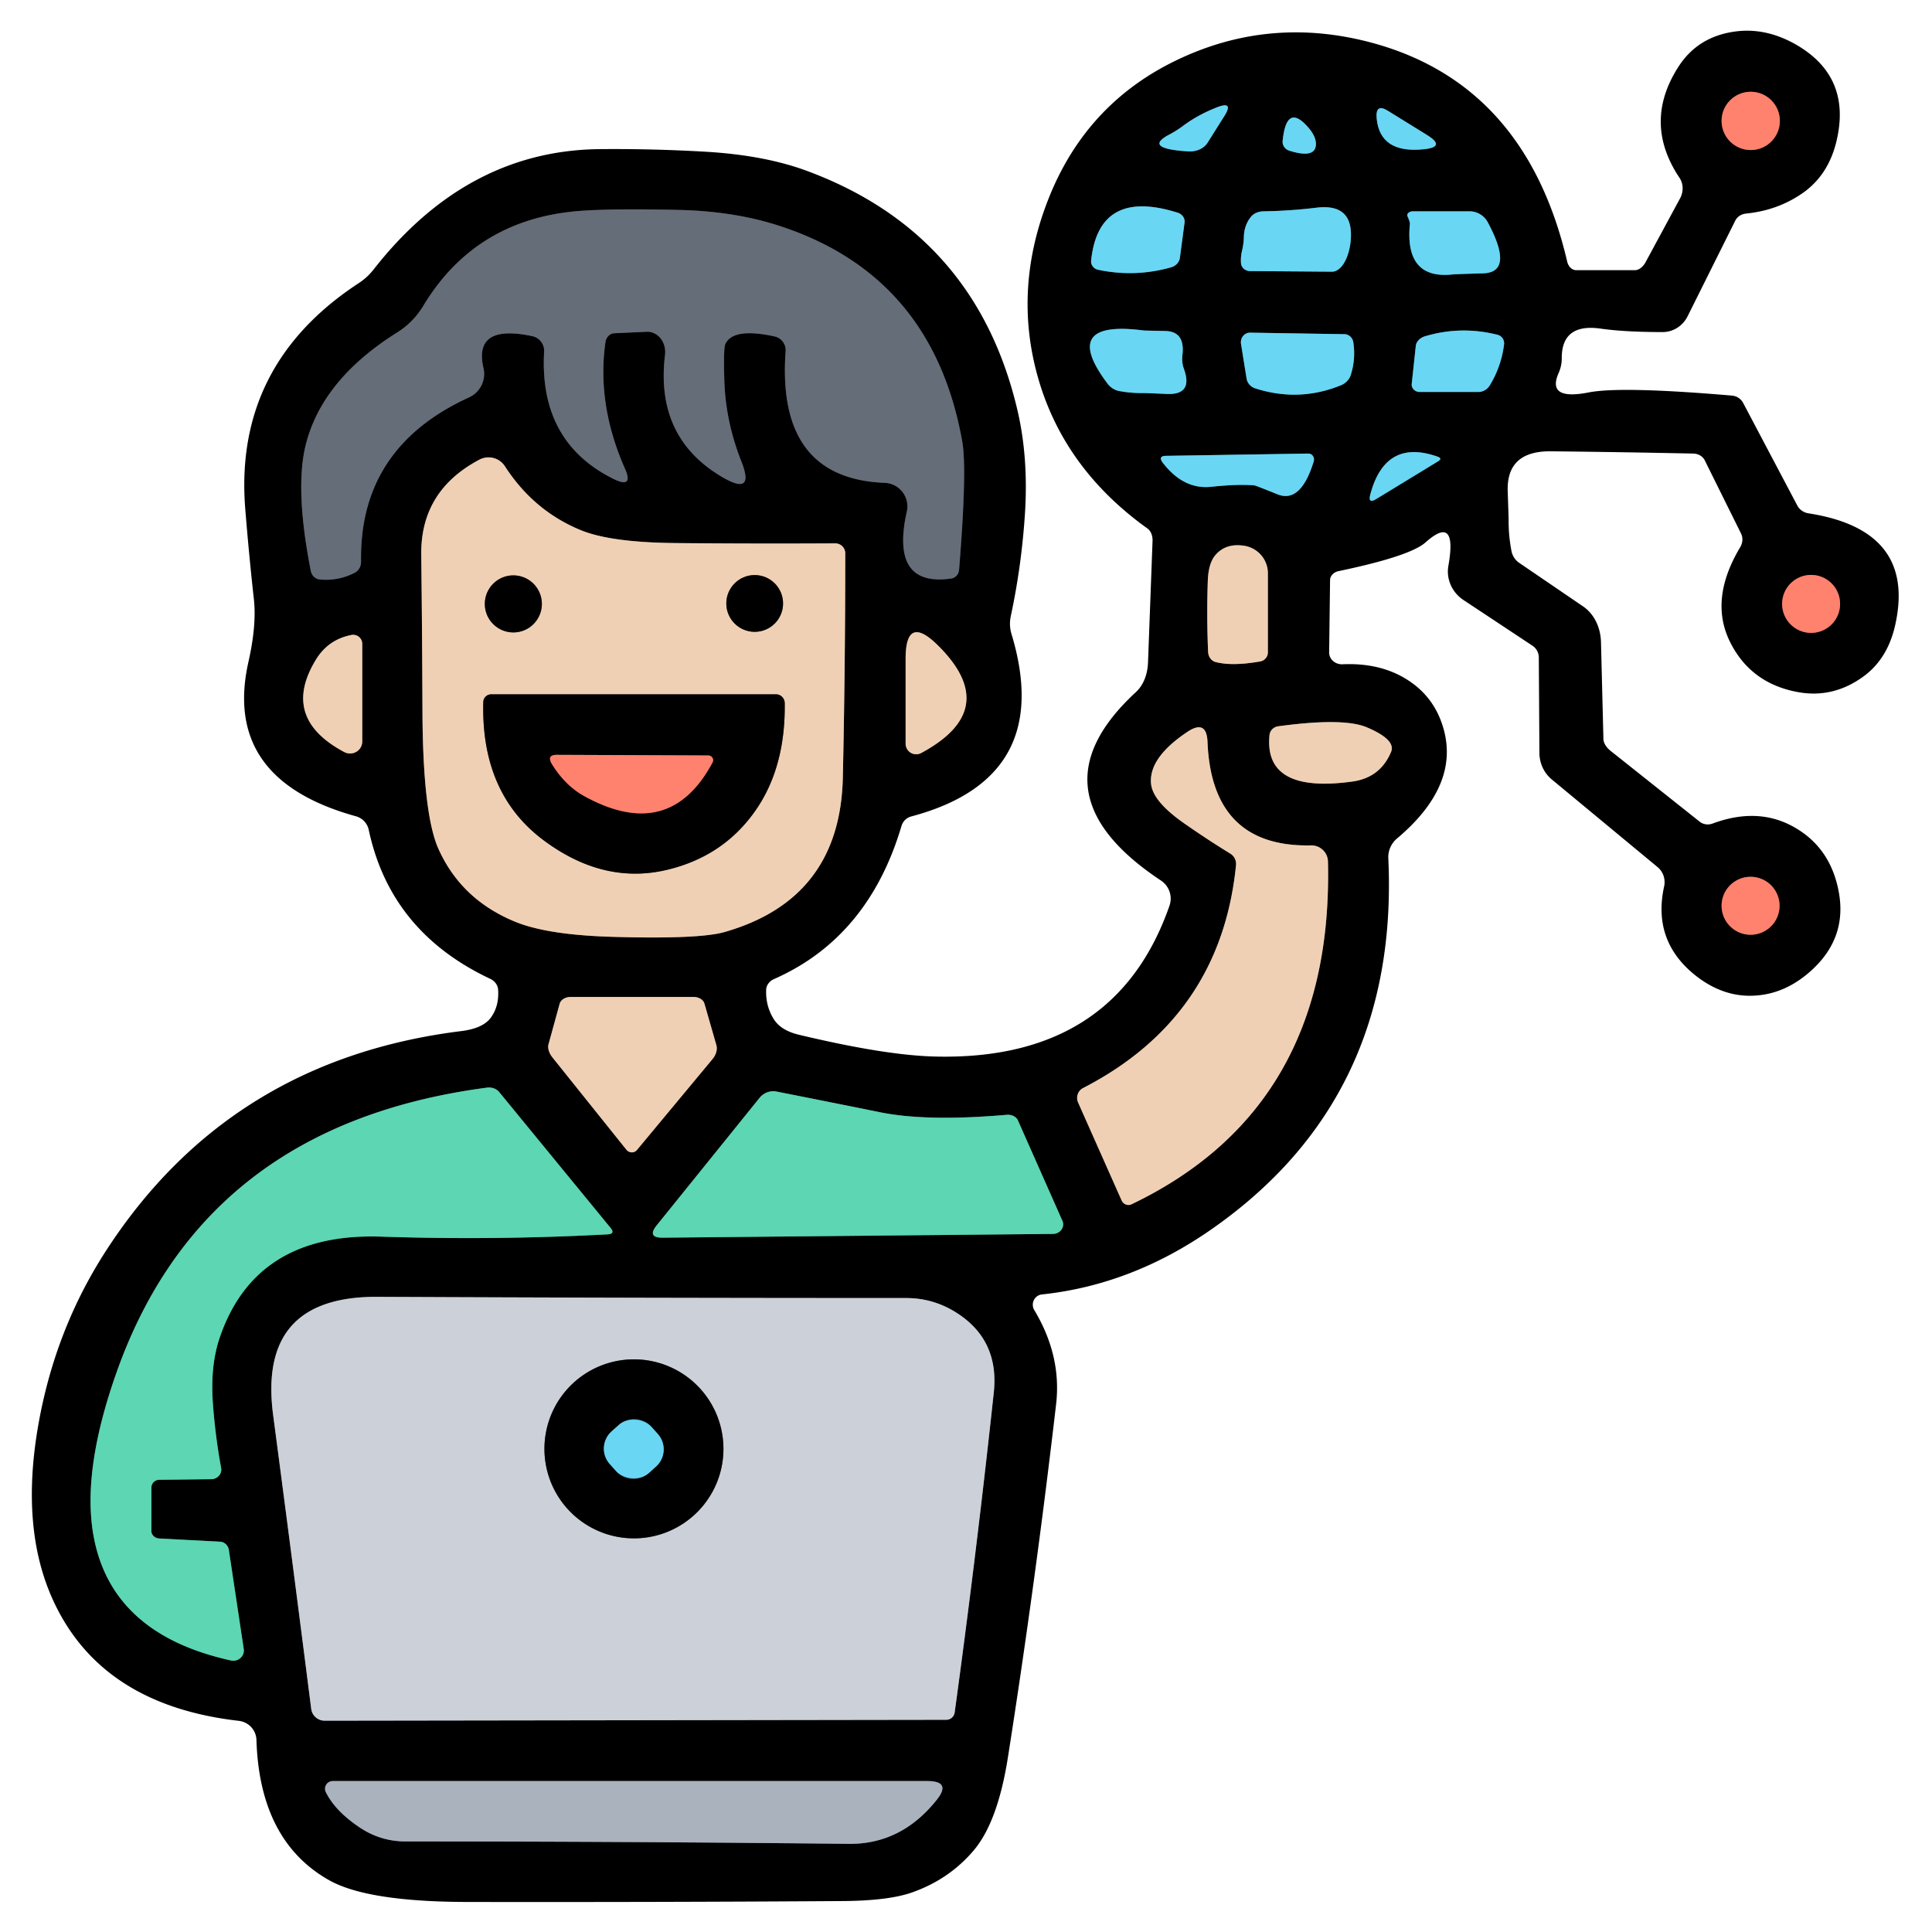 <?xml version="1.0" encoding="UTF-8" standalone="no"?>
<!DOCTYPE svg PUBLIC "-//W3C//DTD SVG 1.1//EN" "http://www.w3.org/Graphics/SVG/1.1/DTD/svg11.dtd">
<svg xmlns="http://www.w3.org/2000/svg" version="1.1" viewBox="0 0 128 128">
<g stroke-width="2.00" fill="none" stroke-linecap="butt">
<path stroke="#804137" vector-effect="non-scaling-stroke" d="
  M 117.92 8.01
  A 1.93 1.93 0.0 0 0 115.99 6.08
  A 1.93 1.93 0.0 0 0 114.06 8.01
  A 1.93 1.93 0.0 0 0 115.99 9.94
  A 1.93 1.93 0.0 0 0 117.92 8.01"
/>
<path stroke="#356b7a" vector-effect="non-scaling-stroke" d="
  M 80.02 9.43
  L 81.14 7.65
  Q 81.74 6.68 80.63 7.11
  Q 79.33 7.62 78.34 8.37
  Q 77.95 8.66 77.48 8.91
  Q 75.70 9.84 78.71 10.03
  A 1.50 1.24 15.0 0 0 80.02 9.43"
/>
<path stroke="#356b7a" vector-effect="non-scaling-stroke" d="
  M 94.55 8.95
  L 91.95 7.34
  Q 91.11 6.82 91.21 7.86
  Q 91.44 10.18 94.31 9.89
  Q 95.83 9.74 94.55 8.95"
/>
<path stroke="#356b7a" vector-effect="non-scaling-stroke" d="
  M 85.41 9.98
  Q 87.04 10.49 87.17 9.69
  Q 87.27 9.08 86.58 8.34
  Q 85.23 6.87 84.98 9.32
  A 0.63 0.61 12.6 0 0 85.41 9.98"
/>
<path stroke="#33373c" vector-effect="non-scaling-stroke" d="
  M 51.56 14.94
  Q 48.64 14.00 45.04 13.91
  Q 40.65 13.81 38.47 13.97
  Q 31.53 14.48 28.04 20.27
  Q 27.39 21.35 26.31 22.03
  Q 21.32 25.16 20.25 29.50
  Q 19.53 32.41 20.59 37.82
  A 0.71 0.66 86.8 0 0 21.18 38.39
  Q 22.41 38.51 23.51 37.94
  A 0.84 0.76 76.9 0 0 23.92 37.20
  Q 23.80 29.65 31.07 26.33
  A 1.71 1.71 71.2 0 0 32.03 24.38
  Q 31.35 21.44 35.26 22.27
  A 0.99 0.99 -82.6 0 1 36.05 23.30
  Q 35.71 29.30 40.67 31.74
  Q 41.99 32.38 41.40 31.04
  Q 39.53 26.80 40.11 22.68
  A 0.70 0.60 -86.8 0 1 40.68 22.08
  L 42.84 21.98
  A 1.36 1.20 -87.2 0 1 44.06 23.51
  Q 43.39 29.03 47.91 31.64
  Q 50.02 32.86 49.12 30.58
  Q 48.08 27.95 47.99 25.25
  Q 47.92 23.07 48.06 22.78
  Q 48.59 21.69 51.32 22.29
  A 0.93 0.93 -81.8 0 1 52.05 23.27
  Q 51.44 31.71 58.62 31.99
  A 1.56 1.56 -82.6 0 1 60.08 33.89
  Q 58.96 38.90 63.01 38.33
  A 0.63 0.60 89.0 0 0 63.54 37.76
  Q 64.08 31.10 63.75 29.25
  Q 61.79 18.23 51.56 14.94"
/>
<path stroke="#356b7a" vector-effect="non-scaling-stroke" d="
  M 78.17 17.08
  L 78.48 14.75
  A 0.65 0.59 12.8 0 0 78.02 14.09
  Q 72.80 12.45 72.29 17.26
  A 0.58 0.56 9.1 0 0 72.74 17.87
  Q 75.19 18.39 77.59 17.71
  A 0.82 0.73 -5.9 0 0 78.17 17.08"
/>
<path stroke="#356b7a" vector-effect="non-scaling-stroke" d="
  M 82.28 16.65
  Q 82.19 17.04 82.22 17.45
  A 0.61 0.57 -2.1 0 0 82.81 17.96
  L 88.25 18.00
  A 2.34 1.18 -87.7 0 0 89.50 15.75
  Q 89.61 13.47 87.22 13.76
  Q 85.50 13.97 83.75 14.00
  A 1.21 0.90 14.6 0 0 82.89 14.35
  Q 82.43 14.91 82.41 15.69
  Q 82.40 16.16 82.28 16.65"
/>
<path stroke="#356b7a" vector-effect="non-scaling-stroke" d="
  M 93.41 14.84
  Q 93.05 18.54 96.26 18.18
  Q 96.49 18.16 98.25 18.11
  Q 100.35 18.05 98.57 14.73
  A 1.38 1.37 75.8 0 0 97.36 14.00
  Q 95.33 14.00 93.64 14.00
  Q 93.47 14.00 93.37 14.06
  Q 93.18 14.18 93.26 14.35
  Q 93.42 14.70 93.41 14.84"
/>
<path stroke="#356b7a" vector-effect="non-scaling-stroke" d="
  M 74.17 25.91
  Q 74.93 26.05 75.71 26.04
  Q 75.96 26.04 77.29 26.10
  Q 79.06 26.18 78.44 24.45
  Q 78.28 24.01 78.34 23.51
  Q 78.52 21.95 77.19 21.93
  Q 75.88 21.90 75.81 21.90
  Q 70.16 21.15 73.38 25.42
  A 1.30 1.20 74.5 0 0 74.17 25.91"
/>
<path stroke="#356b7a" vector-effect="non-scaling-stroke" d="
  M 89.49 24.85
  Q 89.83 23.77 89.66 22.68
  A 0.63 0.60 85.6 0 0 89.06 22.14
  L 82.83 22.04
  A 0.64 0.61 85.7 0 0 82.22 22.78
  L 82.59 25.08
  A 0.85 0.81 5.0 0 0 83.16 25.73
  Q 86.07 26.66 88.85 25.52
  A 1.16 1.09 -3.1 0 0 89.49 24.85"
/>
<path stroke="#356b7a" vector-effect="non-scaling-stroke" d="
  M 93.80 22.92
  L 93.53 25.44
  A 0.53 0.48 2.9 0 0 94.06 25.97
  L 97.94 25.97
  A 0.93 0.88 -73.7 0 0 98.71 25.52
  Q 99.47 24.26 99.65 22.80
  A 0.58 0.58 9.8 0 0 99.21 22.18
  Q 96.79 21.57 94.41 22.28
  A 0.88 0.70 -8.0 0 0 93.80 22.92"
/>
<path stroke="#356b7a" vector-effect="non-scaling-stroke" d="
  M 84.64 32.75
  Q 86.18 33.37 87.04 30.56
  A 0.40 0.38 -82.2 0 0 86.67 30.05
  L 77.25 30.20
  Q 76.70 30.21 77.04 30.66
  Q 78.42 32.45 80.25 32.25
  Q 82.06 32.06 83.12 32.16
  Q 83.20 32.17 84.64 32.75"
/>
<path stroke="#356b7a" vector-effect="non-scaling-stroke" d="
  M 95.23 30.25
  Q 91.79 29.04 90.79 32.74
  Q 90.61 33.41 91.18 33.06
  L 95.28 30.56
  Q 95.59 30.37 95.23 30.25"
/>
<path stroke="#78685a" vector-effect="non-scaling-stroke" d="
  M 38.49 35.13
  Q 35.36 33.85 33.45 30.89
  A 1.29 1.29 -30.3 0 0 31.77 30.45
  Q 27.86 32.51 27.91 36.75
  Q 27.97 41.95 27.99 47.15
  Q 28.02 53.91 29.04 56.22
  Q 30.54 59.58 34.09 61.05
  Q 36.24 61.95 40.66 62.07
  Q 46.32 62.23 48.00 61.75
  Q 55.67 59.56 55.84 51.50
  Q 56.00 44.25 56.00 36.66
  A 0.66 0.66 -0.4 0 0 55.33 36.00
  Q 49.95 36.03 44.76 35.98
  Q 40.47 35.94 38.49 35.13"
/>
<path stroke="#78685a" vector-effect="non-scaling-stroke" d="
  M 82.49 36.17
  Q 81.24 35.95 80.53 36.77
  Q 80.06 37.31 80.02 38.50
  Q 79.94 40.84 80.04 43.18
  A 0.75 0.66 -84.4 0 0 80.53 43.86
  Q 81.64 44.15 83.50 43.82
  A 0.61 0.61 84.9 0 0 84.00 43.22
  L 84.00 37.98
  A 1.85 1.84 5.3 0 0 82.49 36.17"
/>
<path stroke="#804137" vector-effect="non-scaling-stroke" d="
  M 121.91 40.01
  A 1.92 1.92 0.0 0 0 119.99 38.09
  A 1.92 1.92 0.0 0 0 118.07 40.01
  A 1.92 1.92 0.0 0 0 119.99 41.93
  A 1.92 1.92 0.0 0 0 121.91 40.01"
/>
<path stroke="#78685a" vector-effect="non-scaling-stroke" d="
  M 20.94 43.69
  Q 18.56 47.57 22.82 49.83
  A 0.81 0.80 13.9 0 0 24.00 49.12
  L 24.00 42.66
  A 0.60 0.60 -5.5 0 0 23.28 42.07
  Q 21.75 42.37 20.94 43.69"
/>
<path stroke="#78685a" vector-effect="non-scaling-stroke" d="
  M 62.13 42.75
  Q 60.00 40.65 60.00 43.65
  L 60.00 49.27
  A 0.70 0.70 76.0 0 0 61.03 49.89
  Q 66.42 46.99 62.13 42.75"
/>
<path stroke="#78685a" vector-effect="non-scaling-stroke" d="
  M 81.89 57.32
  Q 80.88 67.39 71.75 72.09
  A 0.75 0.73 64.2 0 0 71.43 73.05
  L 74.31 79.53
  A 0.50 0.48 65.2 0 0 74.96 79.79
  Q 88.37 73.37 87.98 57.07
  A 1.10 1.09 -1.3 0 0 86.86 56.01
  Q 80.28 56.15 80.00 49.15
  Q 79.94 47.65 78.68 48.48
  Q 76.10 50.20 76.26 51.92
  Q 76.37 53.09 78.43 54.53
  Q 79.94 55.59 81.52 56.56
  A 0.81 0.79 -71.5 0 1 81.89 57.32"
/>
<path stroke="#78685a" vector-effect="non-scaling-stroke" d="
  M 90.56 48.19
  Q 89.01 47.53 84.68 48.12
  A 0.67 0.65 -0.7 0 0 84.11 48.69
  Q 83.71 52.59 89.59 51.78
  Q 91.44 51.53 92.16 49.82
  Q 92.50 49.01 90.56 48.19"
/>
<path stroke="#804137" vector-effect="non-scaling-stroke" d="
  M 117.90 60.01
  A 1.92 1.92 0.0 0 0 115.98 58.09
  A 1.92 1.92 0.0 0 0 114.06 60.01
  A 1.92 1.92 0.0 0 0 115.98 61.93
  A 1.92 1.92 0.0 0 0 117.90 60.01"
/>
<path stroke="#78685a" vector-effect="non-scaling-stroke" d="
  M 42.19 76.20
  L 47.21 70.16
  A 1.14 0.87 -37.4 0 0 47.46 69.24
  L 46.67 66.49
  A 0.80 0.60 -6.0 0 0 45.94 66.05
  L 37.82 66.05
  A 0.81 0.61 5.9 0 0 37.08 66.50
  L 36.34 69.19
  A 1.17 0.74 40.3 0 0 36.62 70.08
  L 41.50 76.17
  A 0.46 0.44 45.9 0 0 42.19 76.20"
/>
<path stroke="#2e6b5a" vector-effect="non-scaling-stroke" d="
  M 10.03 101.44
  L 10.03 98.56
  A 0.52 0.52 -0.5 0 1 10.55 98.04
  L 14.01 98.00
  A 0.66 0.63 -5.5 0 0 14.65 97.25
  Q 14.26 95.14 14.10 92.92
  Q 13.93 90.48 14.55 88.64
  Q 16.92 81.65 25.25 81.93
  Q 32.76 82.18 40.25 81.78
  Q 40.78 81.75 40.45 81.35
  L 33.08 72.36
  A 0.94 0.84 -21.7 0 0 32.26 72.06
  Q 13.50 74.53 7.71 90.96
  Q 5.43 97.42 6.19 101.71
  Q 7.35 108.26 15.30 110.01
  A 0.70 0.68 2.5 0 0 16.15 109.26
  L 15.16 102.68
  A 0.64 0.62 86.6 0 0 14.57 102.14
  L 10.57 101.93
  A 0.56 0.49 1.2 0 1 10.03 101.44"
/>
<path stroke="#2e6b5a" vector-effect="non-scaling-stroke" d="
  M 58.31 73.69
  Q 55.19 73.06 51.46 72.32
  A 1.18 1.15 -64.6 0 0 50.32 72.74
  L 43.51 81.18
  Q 42.85 82.00 43.89 82.00
  L 69.77 81.75
  A 0.66 0.61 -11.4 0 0 70.39 80.89
  L 67.44 74.23
  A 0.79 0.64 -12.8 0 0 66.69 73.86
  Q 61.41 74.32 58.31 73.69"
/>
<path stroke="#66696d" vector-effect="non-scaling-stroke" d="
  M 63.27 86.91
  Q 61.78 86.00 60.04 86.00
  Q 42.63 86.00 25.00 85.92
  Q 17.05 85.88 18.10 93.77
  Q 19.32 103.01 20.62 113.22
  A 0.90 0.89 -3.6 0 0 21.51 114.00
  L 62.69 113.94
  A 0.56 0.56 3.4 0 0 63.25 113.45
  Q 64.70 102.87 65.84 92.26
  Q 66.22 88.72 63.27 86.91"
/>
<path stroke="#55595f" vector-effect="non-scaling-stroke" d="
  M 23.84 121.08
  Q 25.22 122.00 26.87 122.00
  Q 41.25 122.00 56.25 122.16
  Q 59.70 122.19 62.04 119.27
  Q 63.07 118.00 61.43 118.00
  L 22.05 118.00
  A 0.51 0.51 -13.2 0 0 21.59 118.74
  Q 22.22 120.00 23.84 121.08"
/>
<path stroke="#78685a" vector-effect="non-scaling-stroke" d="
  M 51.88 39.98
  A 1.88 1.88 0.0 0 0 50.00 38.10
  A 1.88 1.88 0.0 0 0 48.12 39.98
  A 1.88 1.88 0.0 0 0 50.00 41.86
  A 1.88 1.88 0.0 0 0 51.88 39.98"
/>
<path stroke="#78685a" vector-effect="non-scaling-stroke" d="
  M 35.90 40.01
  A 1.89 1.89 0.0 0 0 34.01 38.12
  A 1.89 1.89 0.0 0 0 32.12 40.01
  A 1.89 1.89 0.0 0 0 34.01 41.90
  A 1.89 1.89 0.0 0 0 35.90 40.01"
/>
<path stroke="#78685a" vector-effect="non-scaling-stroke" d="
  M 36.03 55.68
  Q 40.01 58.64 44.23 57.62
  Q 47.91 56.73 50.01 53.76
  Q 52.05 50.88 51.99 46.58
  A 0.59 0.58 89.5 0 0 51.41 46.00
  L 32.55 46.00
  A 0.53 0.52 0.6 0 0 32.02 46.51
  Q 31.86 52.58 36.03 55.68"
/>
<path stroke="#804137" vector-effect="non-scaling-stroke" d="
  M 38.72 52.75
  Q 44.36 55.85 47.21 50.51
  A 0.32 0.31 13.7 0 0 46.93 50.05
  L 36.92 50.01
  Q 36.19 50.00 36.57 50.63
  Q 37.46 52.06 38.72 52.75"
/>
<path stroke="#66696d" vector-effect="non-scaling-stroke" d="
  M 47.93 95.99
  A 5.93 5.93 0.0 0 0 42.00 90.06
  A 5.93 5.93 0.0 0 0 36.07 95.99
  A 5.93 5.93 0.0 0 0 42.00 101.92
  A 5.93 5.93 0.0 0 0 47.93 95.99"
/>
<path stroke="#356b7a" vector-effect="non-scaling-stroke" d="
  M 43.153 94.526
  A 1.53 1.53 0.0 0 0 40.993 94.409
  L 40.516 94.837
  A 1.53 1.53 0.0 0 0 40.399 96.997
  L 40.827 97.474
  A 1.53 1.53 0.0 0 0 42.987 97.591
  L 43.464 97.163
  A 1.53 1.53 0.0 0 0 43.581 95.003
  L 43.153 94.526"
/>
</g>
<path fill="#000000" d="
  M 106.71 49.75
  L 112.61 54.44
  A 0.91 0.85 -35.1 0 0 113.47 54.56
  Q 116.57 53.41 119.02 54.89
  Q 121.25 56.23 121.80 58.97
  Q 122.42 62.03 120.11 64.20
  Q 118.43 65.78 116.42 65.95
  Q 114.18 66.15 112.21 64.53
  Q 109.48 62.27 110.25 58.74
  A 1.32 1.28 -64.6 0 0 109.81 57.44
  L 102.81 51.64
  A 2.33 2.25 -71.1 0 1 101.99 49.89
  L 101.95 43.56
  A 0.94 0.93 17.0 0 0 101.53 42.78
  L 96.97 39.76
  A 2.29 2.22 22.0 0 1 95.96 37.48
  Q 96.57 34.04 94.44 35.94
  Q 93.41 36.85 88.68 37.84
  A 0.70 0.60 -6.0 0 0 88.12 38.43
  L 88.06 43.22
  A 0.85 0.78 -1.1 0 0 88.95 44.01
  Q 91.45 43.90 93.23 45.03
  Q 95.08 46.20 95.66 48.36
  Q 96.66 52.09 92.57 55.54
  A 1.63 1.61 -21.3 0 0 91.98 56.87
  Q 92.72 72.78 80.24 81.46
  Q 74.97 85.13 69.03 85.76
  A 0.69 0.68 71.4 0 0 68.52 86.79
  Q 70.34 89.82 69.97 93.03
  Q 68.61 104.75 66.78 116.41
  Q 66.10 120.75 64.48 122.63
  Q 62.88 124.50 60.48 125.36
  Q 58.91 125.93 55.82 125.95
  Q 43.40 126.03 30.98 126.01
  Q 24.33 126.00 21.79 124.56
  Q 17.20 121.96 16.99 115.28
  A 1.32 1.31 2.5 0 0 15.82 114.01
  Q 6.73 112.97 3.54 106.07
  Q 1.30 101.23 2.57 94.23
  Q 3.70 87.98 7.06 82.81
  Q 15.25 70.21 30.58 68.31
  Q 32.00 68.13 32.52 67.42
  Q 33.08 66.65 33.00 65.56
  A 0.92 0.80 12.6 0 0 32.48 64.85
  Q 25.87 61.74 24.43 54.98
  A 1.19 1.19 -88.4 0 0 23.58 54.08
  Q 14.71 51.63 16.46 43.85
  Q 17.01 41.41 16.82 39.70
  Q 16.49 36.72 16.25 33.73
  Q 15.48 24.20 23.75 18.77
  Q 24.32 18.40 24.74 17.87
  Q 30.92 9.96 39.75 9.88
  Q 43.23 9.85 46.71 10.05
  Q 50.68 10.28 53.51 11.34
  Q 64.63 15.48 67.39 27.10
  Q 68.14 30.25 67.91 33.96
  Q 67.69 37.44 66.97 40.81
  Q 66.84 41.41 67.01 41.99
  Q 69.91 51.55 60.38 54.09
  A 0.92 0.92 1.1 0 0 59.73 54.71
  Q 57.54 62.11 51.27 64.87
  A 0.87 0.77 -12.5 0 0 50.76 65.57
  Q 50.72 66.68 51.29 67.56
  Q 51.76 68.27 52.91 68.55
  Q 58.68 69.93 62.00 70.00
  Q 73.90 70.27 77.48 60.01
  A 1.44 1.43 26.6 0 0 76.92 58.34
  Q 68.08 52.48 75.26 45.85
  A 3.05 2.26 75.4 0 0 76.06 43.87
  L 76.36 35.81
  A 1.04 0.77 -76.2 0 0 76.03 35.02
  Q 70.44 31.02 68.74 24.91
  Q 67.13 19.11 69.45 13.21
  Q 72.05 6.59 78.51 3.73
  Q 84.34 1.14 90.69 2.78
  Q 101.06 5.47 103.83 17.33
  A 0.73 0.58 82.2 0 0 104.43 17.90
  L 108.32 17.90
  A 1.00 0.65 -70.4 0 0 109.03 17.36
  L 111.31 13.14
  A 1.36 1.27 -48.6 0 0 111.27 11.78
  Q 108.83 8.13 111.19 4.44
  Q 112.45 2.46 114.87 2.10
  Q 116.87 1.80 118.84 2.87
  Q 122.75 5.02 121.65 9.44
  Q 121.09 11.67 119.36 12.84
  Q 117.75 13.94 115.68 14.15
  A 0.92 0.85 9.0 0 0 114.96 14.63
  L 111.81 20.95
  A 1.89 1.82 -76.3 0 1 110.16 22.00
  Q 107.63 22.00 106.03 21.77
  Q 103.45 21.41 103.47 23.76
  Q 103.47 24.23 103.27 24.70
  Q 102.44 26.55 105.25 26.00
  Q 107.39 25.58 114.75 26.21
  A 0.93 0.92 77.9 0 1 115.49 26.70
  L 119.08 33.50
  A 1.04 0.97 -8.4 0 0 119.82 34.01
  Q 126.97 35.12 125.56 41.42
  Q 125.05 43.69 123.40 44.86
  Q 121.41 46.28 119.10 45.85
  Q 116.02 45.28 114.65 42.59
  Q 113.20 39.75 115.29 36.26
  A 1.00 0.89 -44.8 0 0 115.35 35.35
  L 112.94 30.49
  A 0.90 0.80 -11.3 0 0 112.18 30.05
  Q 107.47 29.95 102.75 29.90
  Q 99.80 29.87 99.89 32.55
  Q 99.95 34.31 99.95 34.44
  Q 99.94 35.48 100.14 36.51
  A 1.26 1.21 -79.3 0 0 100.65 37.29
  L 104.89 40.18
  A 3.13 2.63 -76.4 0 1 106.07 42.55
  L 106.23 48.95
  A 1.24 0.81 25.8 0 0 106.71 49.75
  Z
  M 117.92 8.01
  A 1.93 1.93 0.0 0 0 115.99 6.08
  A 1.93 1.93 0.0 0 0 114.06 8.01
  A 1.93 1.93 0.0 0 0 115.99 9.94
  A 1.93 1.93 0.0 0 0 117.92 8.01
  Z
  M 80.02 9.43
  L 81.14 7.65
  Q 81.74 6.68 80.63 7.11
  Q 79.33 7.62 78.34 8.37
  Q 77.95 8.66 77.48 8.91
  Q 75.70 9.84 78.71 10.03
  A 1.50 1.24 15.0 0 0 80.02 9.43
  Z
  M 94.55 8.95
  L 91.95 7.34
  Q 91.11 6.82 91.21 7.86
  Q 91.44 10.18 94.31 9.89
  Q 95.83 9.74 94.55 8.95
  Z
  M 85.41 9.98
  Q 87.04 10.49 87.17 9.69
  Q 87.27 9.08 86.58 8.34
  Q 85.23 6.87 84.98 9.32
  A 0.63 0.61 12.6 0 0 85.41 9.98
  Z
  M 51.56 14.94
  Q 48.64 14.00 45.04 13.91
  Q 40.65 13.81 38.47 13.97
  Q 31.53 14.48 28.04 20.27
  Q 27.39 21.35 26.31 22.03
  Q 21.32 25.16 20.25 29.50
  Q 19.53 32.41 20.59 37.82
  A 0.71 0.66 86.8 0 0 21.18 38.39
  Q 22.41 38.51 23.51 37.94
  A 0.84 0.76 76.9 0 0 23.92 37.20
  Q 23.80 29.65 31.07 26.33
  A 1.71 1.71 71.2 0 0 32.03 24.38
  Q 31.35 21.44 35.26 22.27
  A 0.99 0.99 -82.6 0 1 36.05 23.30
  Q 35.71 29.30 40.67 31.74
  Q 41.99 32.38 41.40 31.04
  Q 39.53 26.80 40.11 22.68
  A 0.70 0.60 -86.8 0 1 40.68 22.08
  L 42.84 21.98
  A 1.36 1.20 -87.2 0 1 44.06 23.51
  Q 43.39 29.03 47.91 31.64
  Q 50.02 32.86 49.12 30.58
  Q 48.08 27.95 47.99 25.25
  Q 47.92 23.07 48.06 22.78
  Q 48.59 21.69 51.32 22.29
  A 0.93 0.93 -81.8 0 1 52.05 23.27
  Q 51.44 31.71 58.62 31.99
  A 1.56 1.56 -82.6 0 1 60.08 33.89
  Q 58.96 38.90 63.01 38.33
  A 0.63 0.60 89.0 0 0 63.54 37.76
  Q 64.08 31.10 63.75 29.25
  Q 61.79 18.23 51.56 14.94
  Z
  M 78.17 17.08
  L 78.48 14.75
  A 0.65 0.59 12.8 0 0 78.02 14.09
  Q 72.80 12.45 72.29 17.26
  A 0.58 0.56 9.1 0 0 72.74 17.87
  Q 75.19 18.39 77.59 17.71
  A 0.82 0.73 -5.9 0 0 78.17 17.08
  Z
  M 82.28 16.65
  Q 82.19 17.04 82.22 17.45
  A 0.61 0.57 -2.1 0 0 82.81 17.96
  L 88.25 18.00
  A 2.34 1.18 -87.7 0 0 89.50 15.75
  Q 89.61 13.47 87.22 13.76
  Q 85.50 13.97 83.75 14.00
  A 1.21 0.90 14.6 0 0 82.89 14.35
  Q 82.43 14.91 82.41 15.69
  Q 82.40 16.16 82.28 16.65
  Z
  M 93.41 14.84
  Q 93.05 18.54 96.26 18.18
  Q 96.49 18.16 98.25 18.11
  Q 100.35 18.05 98.57 14.73
  A 1.38 1.37 75.8 0 0 97.36 14.00
  Q 95.33 14.00 93.64 14.00
  Q 93.47 14.00 93.37 14.06
  Q 93.18 14.18 93.26 14.35
  Q 93.42 14.70 93.41 14.84
  Z
  M 74.17 25.91
  Q 74.93 26.05 75.71 26.04
  Q 75.96 26.04 77.29 26.10
  Q 79.06 26.18 78.44 24.45
  Q 78.28 24.01 78.34 23.51
  Q 78.52 21.95 77.19 21.93
  Q 75.88 21.90 75.81 21.90
  Q 70.16 21.15 73.38 25.42
  A 1.30 1.20 74.5 0 0 74.17 25.91
  Z
  M 89.49 24.85
  Q 89.83 23.77 89.66 22.68
  A 0.63 0.60 85.6 0 0 89.06 22.14
  L 82.83 22.04
  A 0.64 0.61 85.7 0 0 82.22 22.78
  L 82.59 25.08
  A 0.85 0.81 5.0 0 0 83.16 25.73
  Q 86.07 26.66 88.85 25.52
  A 1.16 1.09 -3.1 0 0 89.49 24.85
  Z
  M 93.80 22.92
  L 93.53 25.44
  A 0.53 0.48 2.9 0 0 94.06 25.97
  L 97.94 25.97
  A 0.93 0.88 -73.7 0 0 98.71 25.52
  Q 99.47 24.26 99.65 22.80
  A 0.58 0.58 9.8 0 0 99.21 22.18
  Q 96.79 21.57 94.41 22.28
  A 0.88 0.70 -8.0 0 0 93.80 22.92
  Z
  M 84.64 32.75
  Q 86.18 33.37 87.04 30.56
  A 0.40 0.38 -82.2 0 0 86.67 30.05
  L 77.25 30.20
  Q 76.70 30.21 77.04 30.66
  Q 78.42 32.45 80.25 32.25
  Q 82.06 32.06 83.12 32.16
  Q 83.20 32.17 84.64 32.75
  Z
  M 95.23 30.25
  Q 91.79 29.04 90.79 32.74
  Q 90.61 33.41 91.18 33.06
  L 95.28 30.56
  Q 95.59 30.37 95.23 30.25
  Z
  M 38.49 35.13
  Q 35.36 33.85 33.45 30.89
  A 1.29 1.29 -30.3 0 0 31.77 30.45
  Q 27.86 32.51 27.91 36.75
  Q 27.97 41.95 27.99 47.15
  Q 28.02 53.91 29.04 56.22
  Q 30.54 59.58 34.09 61.05
  Q 36.24 61.95 40.66 62.07
  Q 46.32 62.23 48.00 61.75
  Q 55.67 59.56 55.84 51.50
  Q 56.00 44.25 56.00 36.66
  A 0.66 0.66 -0.4 0 0 55.33 36.00
  Q 49.95 36.03 44.76 35.98
  Q 40.47 35.94 38.49 35.13
  Z
  M 82.49 36.17
  Q 81.24 35.95 80.53 36.77
  Q 80.06 37.31 80.02 38.50
  Q 79.94 40.84 80.04 43.18
  A 0.75 0.66 -84.4 0 0 80.53 43.86
  Q 81.64 44.15 83.50 43.82
  A 0.61 0.61 84.9 0 0 84.00 43.22
  L 84.00 37.98
  A 1.85 1.84 5.3 0 0 82.49 36.17
  Z
  M 121.91 40.01
  A 1.92 1.92 0.0 0 0 119.99 38.09
  A 1.92 1.92 0.0 0 0 118.07 40.01
  A 1.92 1.92 0.0 0 0 119.99 41.93
  A 1.92 1.92 0.0 0 0 121.91 40.01
  Z
  M 20.94 43.69
  Q 18.56 47.57 22.82 49.83
  A 0.81 0.80 13.9 0 0 24.00 49.12
  L 24.00 42.66
  A 0.60 0.60 -5.5 0 0 23.28 42.07
  Q 21.75 42.37 20.94 43.69
  Z
  M 62.13 42.75
  Q 60.00 40.65 60.00 43.65
  L 60.00 49.27
  A 0.70 0.70 76.0 0 0 61.03 49.89
  Q 66.42 46.99 62.13 42.75
  Z
  M 81.89 57.32
  Q 80.88 67.39 71.75 72.09
  A 0.75 0.73 64.2 0 0 71.43 73.05
  L 74.31 79.53
  A 0.50 0.48 65.2 0 0 74.96 79.79
  Q 88.37 73.37 87.98 57.07
  A 1.10 1.09 -1.3 0 0 86.86 56.01
  Q 80.28 56.15 80.00 49.15
  Q 79.94 47.65 78.68 48.48
  Q 76.10 50.20 76.26 51.92
  Q 76.37 53.09 78.43 54.53
  Q 79.94 55.59 81.52 56.56
  A 0.81 0.79 -71.5 0 1 81.89 57.32
  Z
  M 90.56 48.19
  Q 89.01 47.53 84.68 48.12
  A 0.67 0.65 -0.7 0 0 84.11 48.69
  Q 83.71 52.59 89.59 51.78
  Q 91.44 51.53 92.16 49.82
  Q 92.50 49.01 90.56 48.19
  Z
  M 117.90 60.01
  A 1.92 1.92 0.0 0 0 115.98 58.09
  A 1.92 1.92 0.0 0 0 114.06 60.01
  A 1.92 1.92 0.0 0 0 115.98 61.93
  A 1.92 1.92 0.0 0 0 117.90 60.01
  Z
  M 42.19 76.20
  L 47.21 70.16
  A 1.14 0.87 -37.4 0 0 47.46 69.24
  L 46.67 66.49
  A 0.80 0.60 -6.0 0 0 45.94 66.05
  L 37.82 66.05
  A 0.81 0.61 5.9 0 0 37.08 66.50
  L 36.34 69.19
  A 1.17 0.74 40.3 0 0 36.62 70.08
  L 41.50 76.17
  A 0.46 0.44 45.9 0 0 42.19 76.20
  Z
  M 10.03 101.44
  L 10.03 98.56
  A 0.52 0.52 -0.5 0 1 10.55 98.04
  L 14.01 98.00
  A 0.66 0.63 -5.5 0 0 14.65 97.25
  Q 14.26 95.14 14.10 92.92
  Q 13.93 90.48 14.55 88.64
  Q 16.92 81.65 25.25 81.93
  Q 32.76 82.18 40.25 81.78
  Q 40.78 81.75 40.45 81.35
  L 33.08 72.36
  A 0.94 0.84 -21.7 0 0 32.26 72.06
  Q 13.50 74.53 7.71 90.96
  Q 5.43 97.42 6.19 101.71
  Q 7.35 108.26 15.30 110.01
  A 0.70 0.68 2.5 0 0 16.15 109.26
  L 15.16 102.68
  A 0.64 0.62 86.6 0 0 14.57 102.14
  L 10.57 101.93
  A 0.56 0.49 1.2 0 1 10.03 101.44
  Z
  M 58.31 73.69
  Q 55.19 73.06 51.46 72.32
  A 1.18 1.15 -64.6 0 0 50.32 72.74
  L 43.51 81.18
  Q 42.85 82.00 43.89 82.00
  L 69.77 81.75
  A 0.66 0.61 -11.4 0 0 70.39 80.89
  L 67.44 74.23
  A 0.79 0.64 -12.8 0 0 66.69 73.86
  Q 61.41 74.32 58.31 73.69
  Z
  M 63.27 86.91
  Q 61.78 86.00 60.04 86.00
  Q 42.63 86.00 25.00 85.92
  Q 17.05 85.88 18.10 93.77
  Q 19.32 103.01 20.62 113.22
  A 0.90 0.89 -3.6 0 0 21.51 114.00
  L 62.69 113.94
  A 0.56 0.56 3.4 0 0 63.25 113.45
  Q 64.70 102.87 65.84 92.26
  Q 66.22 88.72 63.27 86.91
  Z
  M 23.84 121.08
  Q 25.22 122.00 26.87 122.00
  Q 41.25 122.00 56.25 122.16
  Q 59.70 122.19 62.04 119.27
  Q 63.07 118.00 61.43 118.00
  L 22.05 118.00
  A 0.51 0.51 -13.2 0 0 21.59 118.74
  Q 22.22 120.00 23.84 121.08
  Z"
/>
<circle fill="#ff826e" cx="115.99" cy="8.01" r="1.93"/>
<path fill="#69d6f4" d="
  M 80.02 9.43
  A 1.50 1.24 15.0 0 1 78.71 10.03
  Q 75.70 9.84 77.48 8.91
  Q 77.95 8.66 78.34 8.37
  Q 79.33 7.62 80.63 7.11
  Q 81.74 6.68 81.14 7.65
  L 80.02 9.43
  Z"
/>
<path fill="#69d6f4" d="
  M 94.55 8.95
  Q 95.83 9.74 94.31 9.89
  Q 91.44 10.18 91.21 7.86
  Q 91.11 6.82 91.95 7.34
  L 94.55 8.95
  Z"
/>
<path fill="#69d6f4" d="
  M 84.98 9.32
  Q 85.23 6.87 86.58 8.34
  Q 87.27 9.08 87.17 9.69
  Q 87.04 10.49 85.41 9.98
  A 0.63 0.61 12.6 0 1 84.98 9.32
  Z"
/>
<path fill="#656d78" d="
  M 51.56 14.94
  Q 61.79 18.23 63.75 29.25
  Q 64.08 31.10 63.54 37.76
  A 0.63 0.60 89.0 0 1 63.01 38.33
  Q 58.96 38.90 60.08 33.89
  A 1.56 1.56 -82.6 0 0 58.62 31.99
  Q 51.44 31.71 52.05 23.27
  A 0.93 0.93 -81.8 0 0 51.32 22.29
  Q 48.59 21.69 48.06 22.78
  Q 47.92 23.07 47.99 25.25
  Q 48.08 27.95 49.12 30.58
  Q 50.02 32.86 47.91 31.64
  Q 43.39 29.03 44.06 23.51
  A 1.36 1.20 -87.2 0 0 42.84 21.98
  L 40.68 22.08
  A 0.70 0.60 -86.8 0 0 40.11 22.68
  Q 39.53 26.80 41.40 31.04
  Q 41.99 32.38 40.67 31.74
  Q 35.71 29.30 36.05 23.30
  A 0.99 0.99 -82.6 0 0 35.26 22.27
  Q 31.35 21.44 32.03 24.38
  A 1.71 1.71 71.2 0 1 31.07 26.33
  Q 23.80 29.65 23.92 37.20
  A 0.84 0.76 76.9 0 1 23.51 37.94
  Q 22.41 38.51 21.18 38.39
  A 0.71 0.66 86.8 0 1 20.59 37.82
  Q 19.53 32.41 20.25 29.50
  Q 21.32 25.16 26.31 22.03
  Q 27.39 21.35 28.04 20.27
  Q 31.53 14.48 38.47 13.97
  Q 40.65 13.81 45.04 13.91
  Q 48.64 14.00 51.56 14.94
  Z"
/>
<path fill="#69d6f4" d="
  M 77.59 17.71
  Q 75.19 18.39 72.74 17.87
  A 0.58 0.56 9.1 0 1 72.29 17.26
  Q 72.80 12.45 78.02 14.09
  A 0.65 0.59 12.8 0 1 78.48 14.75
  L 78.17 17.08
  A 0.82 0.73 -5.9 0 1 77.59 17.71
  Z"
/>
<path fill="#69d6f4" d="
  M 82.41 15.69
  Q 82.43 14.91 82.89 14.35
  A 1.21 0.90 14.6 0 1 83.75 14.00
  Q 85.50 13.97 87.22 13.76
  Q 89.61 13.47 89.50 15.75
  A 2.34 1.18 -87.7 0 1 88.25 18.00
  L 82.81 17.96
  A 0.61 0.57 -2.1 0 1 82.22 17.45
  Q 82.19 17.04 82.28 16.65
  Q 82.40 16.16 82.41 15.69
  Z"
/>
<path fill="#69d6f4" d="
  M 93.26 14.35
  Q 93.18 14.18 93.37 14.06
  Q 93.47 14.00 93.64 14.00
  Q 95.33 14.00 97.36 14.00
  A 1.38 1.37 75.8 0 1 98.57 14.73
  Q 100.35 18.05 98.25 18.11
  Q 96.49 18.16 96.26 18.18
  Q 93.05 18.54 93.41 14.84
  Q 93.42 14.70 93.26 14.35
  Z"
/>
<path fill="#69d6f4" d="
  M 73.38 25.42
  Q 70.16 21.15 75.81 21.90
  Q 75.88 21.90 77.19 21.93
  Q 78.52 21.95 78.34 23.51
  Q 78.28 24.01 78.44 24.45
  Q 79.06 26.18 77.29 26.10
  Q 75.96 26.04 75.71 26.04
  Q 74.93 26.05 74.17 25.91
  A 1.30 1.20 74.5 0 1 73.38 25.42
  Z"
/>
<path fill="#69d6f4" d="
  M 88.85 25.52
  Q 86.07 26.66 83.16 25.73
  A 0.85 0.81 5.0 0 1 82.59 25.08
  L 82.22 22.78
  A 0.64 0.61 85.7 0 1 82.83 22.04
  L 89.06 22.14
  A 0.63 0.60 85.6 0 1 89.66 22.68
  Q 89.83 23.77 89.49 24.85
  A 1.16 1.09 -3.1 0 1 88.85 25.52
  Z"
/>
<path fill="#69d6f4" d="
  M 94.41 22.28
  Q 96.79 21.57 99.21 22.18
  A 0.58 0.58 9.8 0 1 99.65 22.80
  Q 99.47 24.26 98.71 25.52
  A 0.93 0.88 -73.7 0 1 97.94 25.97
  L 94.06 25.97
  A 0.53 0.48 2.9 0 1 93.53 25.44
  L 93.80 22.92
  A 0.88 0.70 -8.0 0 1 94.41 22.28
  Z"
/>
<path fill="#69d6f4" d="
  M 83.12 32.16
  Q 82.06 32.06 80.25 32.25
  Q 78.42 32.45 77.04 30.66
  Q 76.70 30.21 77.25 30.20
  L 86.67 30.05
  A 0.40 0.38 -82.2 0 1 87.04 30.56
  Q 86.18 33.37 84.64 32.75
  Q 83.20 32.17 83.12 32.16
  Z"
/>
<path fill="#69d6f4" d="
  M 95.23 30.25
  Q 95.59 30.37 95.28 30.56
  L 91.18 33.06
  Q 90.61 33.41 90.79 32.74
  Q 91.79 29.04 95.23 30.25
  Z"
/>
<path fill="#f0d0b4" d="
  M 44.76 35.98
  Q 49.95 36.03 55.33 36.00
  A 0.66 0.66 -0.4 0 1 56.00 36.66
  Q 56.00 44.25 55.84 51.50
  Q 55.67 59.56 48.00 61.75
  Q 46.32 62.23 40.66 62.07
  Q 36.24 61.95 34.09 61.05
  Q 30.54 59.58 29.04 56.22
  Q 28.02 53.91 27.99 47.15
  Q 27.97 41.95 27.91 36.75
  Q 27.86 32.51 31.77 30.45
  A 1.29 1.29 -30.3 0 1 33.45 30.89
  Q 35.36 33.85 38.49 35.13
  Q 40.47 35.94 44.76 35.98
  Z
  M 51.88 39.98
  A 1.88 1.88 0.0 0 0 50.00 38.10
  A 1.88 1.88 0.0 0 0 48.12 39.98
  A 1.88 1.88 0.0 0 0 50.00 41.86
  A 1.88 1.88 0.0 0 0 51.88 39.98
  Z
  M 35.90 40.01
  A 1.89 1.89 0.0 0 0 34.01 38.12
  A 1.89 1.89 0.0 0 0 32.12 40.01
  A 1.89 1.89 0.0 0 0 34.01 41.90
  A 1.89 1.89 0.0 0 0 35.90 40.01
  Z
  M 36.03 55.68
  Q 40.01 58.64 44.23 57.62
  Q 47.91 56.73 50.01 53.76
  Q 52.05 50.88 51.99 46.58
  A 0.59 0.58 89.5 0 0 51.41 46.00
  L 32.55 46.00
  A 0.53 0.52 0.6 0 0 32.02 46.51
  Q 31.86 52.58 36.03 55.68
  Z"
/>
<path fill="#f0d0b4" d="
  M 82.49 36.17
  A 1.85 1.84 5.3 0 1 84.00 37.98
  L 84.00 43.22
  A 0.61 0.61 84.9 0 1 83.50 43.82
  Q 81.64 44.15 80.53 43.86
  A 0.75 0.66 -84.4 0 1 80.04 43.18
  Q 79.94 40.84 80.02 38.50
  Q 80.06 37.31 80.53 36.77
  Q 81.24 35.95 82.49 36.17
  Z"
/>
<circle fill="#000000" cx="50.00" cy="39.98" r="1.88"/>
<circle fill="#ff826e" cx="119.99" cy="40.01" r="1.92"/>
<circle fill="#000000" cx="34.01" cy="40.01" r="1.89"/>
<path fill="#f0d0b4" d="
  M 20.94 43.69
  Q 21.75 42.37 23.28 42.07
  A 0.60 0.60 -5.5 0 1 24.00 42.66
  L 24.00 49.12
  A 0.81 0.80 13.9 0 1 22.82 49.83
  Q 18.56 47.57 20.94 43.69
  Z"
/>
<path fill="#f0d0b4" d="
  M 62.13 42.75
  Q 66.42 46.99 61.03 49.89
  A 0.70 0.70 76.0 0 1 60.00 49.27
  L 60.00 43.65
  Q 60.00 40.65 62.13 42.75
  Z"
/>
<path fill="#000000" d="
  M 36.03 55.68
  Q 31.86 52.58 32.02 46.51
  A 0.53 0.52 0.6 0 1 32.55 46.00
  L 51.41 46.00
  A 0.59 0.58 89.5 0 1 51.99 46.58
  Q 52.05 50.88 50.01 53.76
  Q 47.91 56.73 44.23 57.62
  Q 40.01 58.64 36.03 55.68
  Z
  M 38.72 52.75
  Q 44.36 55.85 47.21 50.51
  A 0.32 0.31 13.7 0 0 46.93 50.05
  L 36.92 50.01
  Q 36.19 50.00 36.57 50.63
  Q 37.46 52.06 38.72 52.75
  Z"
/>
<path fill="#f0d0b4" d="
  M 81.52 56.56
  Q 79.94 55.59 78.43 54.53
  Q 76.37 53.09 76.26 51.92
  Q 76.10 50.20 78.68 48.48
  Q 79.94 47.65 80.00 49.15
  Q 80.28 56.15 86.86 56.01
  A 1.10 1.09 -1.3 0 1 87.98 57.07
  Q 88.37 73.37 74.96 79.79
  A 0.50 0.48 65.2 0 1 74.31 79.53
  L 71.43 73.05
  A 0.75 0.73 64.2 0 1 71.75 72.09
  Q 80.88 67.39 81.89 57.32
  A 0.81 0.79 -71.5 0 0 81.52 56.56
  Z"
/>
<path fill="#f0d0b4" d="
  M 90.56 48.19
  Q 92.50 49.01 92.16 49.82
  Q 91.44 51.53 89.59 51.78
  Q 83.71 52.59 84.11 48.69
  A 0.67 0.65 -0.7 0 1 84.68 48.12
  Q 89.01 47.53 90.56 48.19
  Z"
/>
<path fill="#ff826e" d="
  M 38.72 52.75
  Q 37.46 52.06 36.57 50.63
  Q 36.19 50.00 36.92 50.01
  L 46.93 50.05
  A 0.32 0.31 13.7 0 1 47.21 50.51
  Q 44.36 55.85 38.72 52.75
  Z"
/>
<circle fill="#ff826e" cx="115.98" cy="60.01" r="1.92"/>
<path fill="#f0d0b4" d="
  M 42.19 76.20
  A 0.46 0.44 45.9 0 1 41.50 76.17
  L 36.62 70.08
  A 1.17 0.74 40.3 0 1 36.34 69.19
  L 37.08 66.50
  A 0.81 0.61 5.9 0 1 37.82 66.05
  L 45.94 66.05
  A 0.80 0.60 -6.0 0 1 46.67 66.49
  L 47.46 69.24
  A 1.14 0.87 -37.4 0 1 47.21 70.16
  L 42.19 76.20
  Z"
/>
<path fill="#5cd6b3" d="
  M 10.57 101.93
  L 14.57 102.14
  A 0.64 0.62 86.6 0 1 15.16 102.68
  L 16.15 109.26
  A 0.70 0.68 2.5 0 1 15.30 110.01
  Q 7.35 108.26 6.19 101.71
  Q 5.43 97.42 7.71 90.96
  Q 13.50 74.53 32.26 72.06
  A 0.94 0.84 -21.7 0 1 33.08 72.36
  L 40.45 81.35
  Q 40.78 81.75 40.25 81.78
  Q 32.76 82.18 25.25 81.93
  Q 16.92 81.65 14.55 88.64
  Q 13.93 90.48 14.10 92.92
  Q 14.26 95.14 14.65 97.25
  A 0.66 0.63 -5.5 0 1 14.01 98.00
  L 10.55 98.04
  A 0.52 0.52 -0.5 0 0 10.03 98.56
  L 10.03 101.44
  A 0.56 0.49 1.2 0 0 10.57 101.93
  Z"
/>
<path fill="#5cd6b3" d="
  M 58.31 73.69
  Q 61.41 74.32 66.69 73.86
  A 0.79 0.64 -12.8 0 1 67.44 74.23
  L 70.39 80.89
  A 0.66 0.61 -11.4 0 1 69.77 81.75
  L 43.89 82.00
  Q 42.85 82.00 43.51 81.18
  L 50.32 72.74
  A 1.18 1.15 -64.6 0 1 51.46 72.32
  Q 55.19 73.06 58.31 73.69
  Z"
/>
<path fill="#ccd1d9" d="
  M 63.27 86.91
  Q 66.22 88.72 65.84 92.26
  Q 64.70 102.87 63.25 113.45
  A 0.56 0.56 3.4 0 1 62.69 113.94
  L 21.51 114.00
  A 0.90 0.89 -3.6 0 1 20.62 113.22
  Q 19.32 103.01 18.10 93.77
  Q 17.05 85.88 25.00 85.92
  Q 42.63 86.00 60.04 86.00
  Q 61.78 86.00 63.27 86.91
  Z
  M 47.93 95.99
  A 5.93 5.93 0.0 0 0 42.00 90.06
  A 5.93 5.93 0.0 0 0 36.07 95.99
  A 5.93 5.93 0.0 0 0 42.00 101.92
  A 5.93 5.93 0.0 0 0 47.93 95.99
  Z"
/>
<path fill="#000000" d="
  M 47.93 95.99
  A 5.93 5.93 0.0 0 1 42.00 101.92
  A 5.93 5.93 0.0 0 1 36.07 95.99
  A 5.93 5.93 0.0 0 1 42.00 90.06
  A 5.93 5.93 0.0 0 1 47.93 95.99
  Z
  M 43.153 94.526
  A 1.53 1.53 0.0 0 0 40.993 94.409
  L 40.516 94.837
  A 1.53 1.53 0.0 0 0 40.399 96.997
  L 40.827 97.474
  A 1.53 1.53 0.0 0 0 42.987 97.591
  L 43.464 97.163
  A 1.53 1.53 0.0 0 0 43.581 95.003
  L 43.153 94.526
  Z"
/>
<rect fill="#69d6f4" x="-1.85" y="-1.85" transform="translate(41.99,96.00) rotate(-41.9)" width="3.70" height="3.70" rx="1.53"/>
<path fill="#aab2bd" d="
  M 23.84 121.08
  Q 22.22 120.00 21.59 118.74
  A 0.51 0.51 -13.2 0 1 22.05 118.00
  L 61.43 118.00
  Q 63.07 118.00 62.04 119.27
  Q 59.70 122.19 56.25 122.16
  Q 41.25 122.00 26.87 122.00
  Q 25.22 122.00 23.84 121.08
  Z"
/>
</svg>
